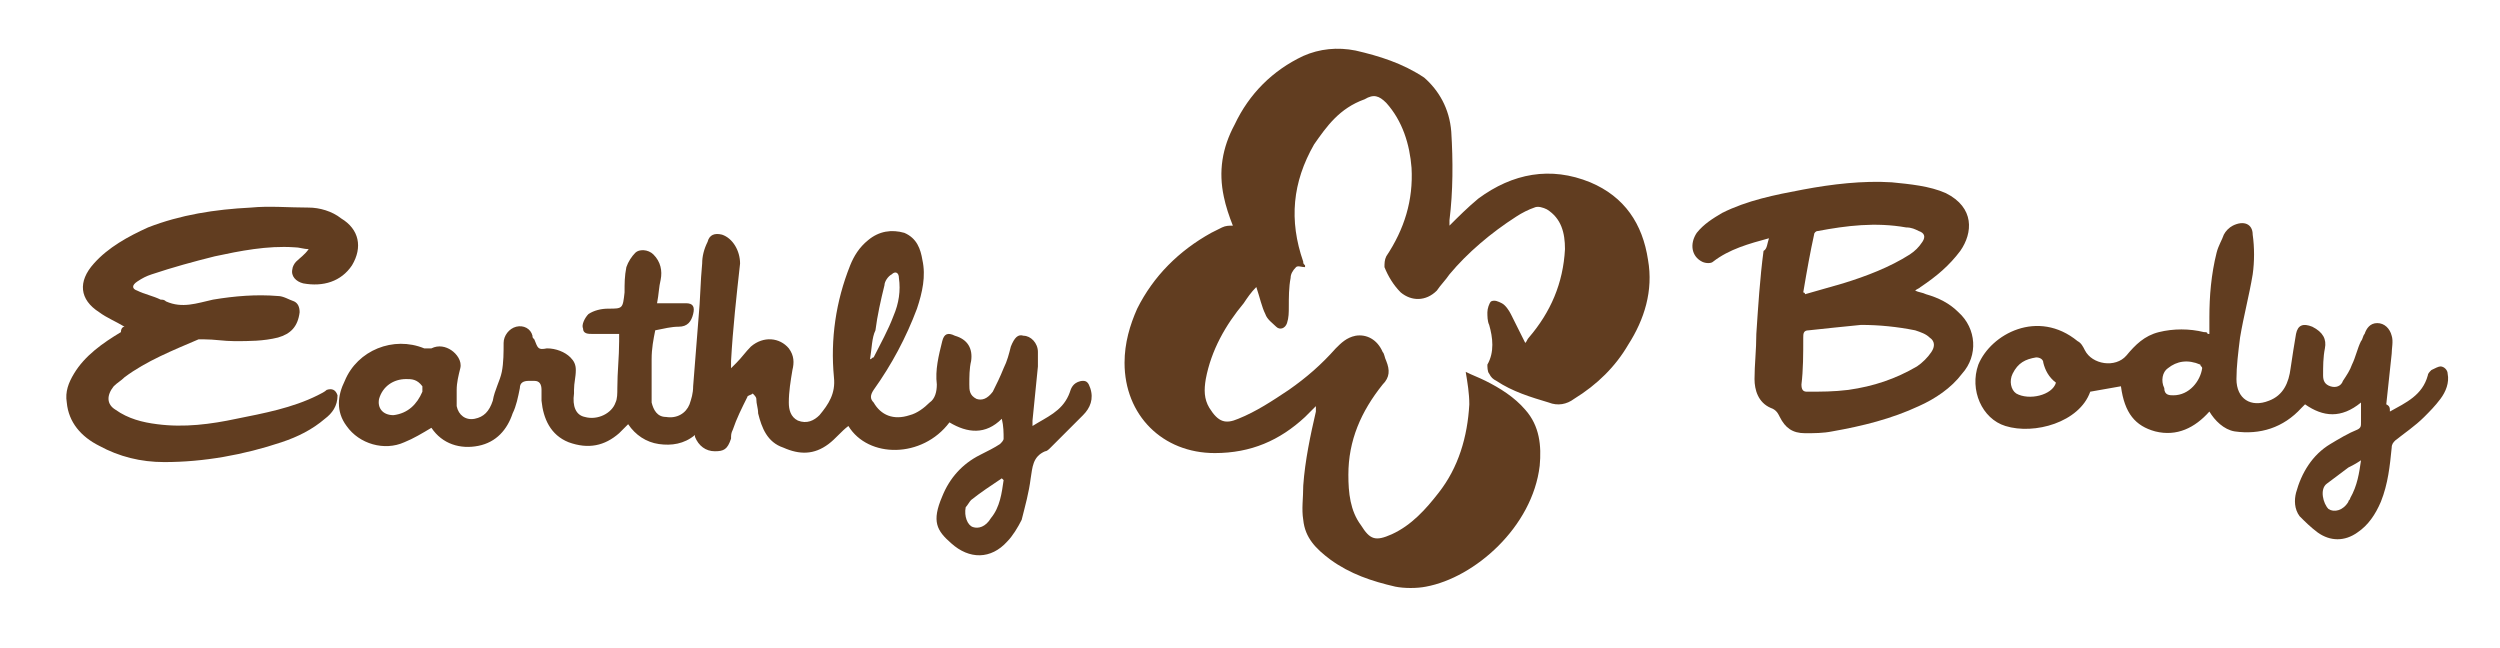 <?xml version="1.0" encoding="utf-8"?>
<!-- Generator: Adobe Illustrator 23.0.1, SVG Export Plug-In . SVG Version: 6.00 Build 0)  -->
<svg version="1.1" id="Layer_1" xmlns="http://www.w3.org/2000/svg" xmlns:xlink="http://www.w3.org/1999/xlink" x="0px" y="0px"
	 viewBox="0 0 138.5 35.9" style="enable-background:new 0 0 138.5 35.9;" xml:space="preserve">
<style type="text/css">
	.st0{fill:#613D20;}
</style>
<g>
	<path class="st0" d="M84.5,19c0.1-0.1,0.1-0.2,0.2-0.3c1.2-1.4,1.9-3,2-4.9c0-0.9-0.2-1.7-1-2.2c-0.2-0.1-0.5-0.2-0.7-0.1
		c-0.3,0.1-0.7,0.3-1,0.5c-1.4,0.9-2.7,2-3.7,3.2c-0.2,0.3-0.5,0.6-0.7,0.9c-0.6,0.6-1.4,0.6-2,0.1c-0.4-0.4-0.7-0.9-0.9-1.4
		c0-0.2,0-0.4,0.1-0.6c1-1.5,1.5-3.1,1.4-4.9c-0.1-1.3-0.5-2.6-1.4-3.6c-0.4-0.4-0.7-0.5-1.2-0.2C74.2,6,73.5,7,72.8,8
		c-1.2,2.1-1.4,4.2-0.6,6.5c0,0.1,0,0.1,0.1,0.2c0,0,0,0,0,0.1c-0.2,0-0.4-0.1-0.5,0c-0.2,0.2-0.3,0.4-0.3,0.6
		c-0.1,0.5-0.1,1.1-0.1,1.6c0,0.3,0,0.6-0.1,0.9s-0.4,0.4-0.6,0.2c-0.2-0.2-0.5-0.4-0.6-0.7c-0.2-0.4-0.3-0.9-0.5-1.5
		c-0.3,0.3-0.5,0.6-0.7,0.9c-1,1.2-1.8,2.6-2.1,4.2c-0.1,0.6-0.1,1.1,0.2,1.6c0.5,0.8,0.9,0.9,1.6,0.6c1-0.4,1.9-1,2.8-1.6
		c1-0.7,1.8-1.4,2.6-2.3c0.3-0.3,0.6-0.6,1.1-0.7c0.6-0.1,1.2,0.2,1.5,0.9c0.1,0.1,0.1,0.3,0.2,0.5c0.2,0.5,0.2,0.9-0.2,1.3
		c-1.2,1.5-1.9,3.1-1.9,5c0,1,0.1,2,0.7,2.8c0.5,0.8,0.8,0.9,1.7,0.5c1.1-0.5,1.9-1.4,2.6-2.3c1.1-1.4,1.6-3.1,1.7-4.9
		c0-0.6-0.1-1.2-0.2-1.8c0.4,0.2,0.7,0.3,1.1,0.5c0.8,0.4,1.6,0.9,2.2,1.6c0.8,0.9,0.9,2,0.8,3.1c-0.4,3.4-3.6,6.2-6.3,6.7
		c-0.5,0.1-1.2,0.1-1.7,0c-1.3-0.3-2.5-0.7-3.6-1.5c-0.8-0.6-1.4-1.2-1.5-2.2c-0.1-0.6,0-1.2,0-1.9c0.1-1.4,0.4-2.8,0.7-4.1
		c0-0.1,0-0.2,0-0.3c-0.2,0.2-0.4,0.4-0.6,0.6c-1.4,1.3-3,2-5,2c-2.9,0-5-2.1-5-5c0-1.1,0.3-2.1,0.7-3c0.9-1.8,2.3-3.2,4.1-4.2
		c0.2-0.1,0.4-0.2,0.6-0.3s0.4-0.1,0.6-0.1c-0.2-0.5-0.4-1.1-0.5-1.6c-0.3-1.4-0.1-2.7,0.6-4c0.8-1.7,2.1-3,3.8-3.8
		c0.9-0.4,1.9-0.5,2.9-0.3c1.3,0.3,2.6,0.7,3.8,1.5c0.8,0.7,1.4,1.7,1.5,3c0.1,1.6,0.1,3.3-0.1,4.9c0,0.1,0,0.2,0,0.3
		c0.5-0.5,1-1,1.6-1.5c1.9-1.4,4-1.8,6.2-0.9c1.9,0.8,2.9,2.3,3.2,4.3c0.3,1.7-0.2,3.3-1.1,4.7c-0.7,1.2-1.7,2.2-3,3
		c-0.4,0.3-0.9,0.4-1.4,0.2c-1-0.3-2-0.6-2.9-1.2c-0.2-0.1-0.3-0.2-0.4-0.4c-0.1-0.1-0.1-0.4-0.1-0.5c0.4-0.7,0.3-1.5,0.1-2.2
		c-0.1-0.2-0.1-0.5-0.1-0.7s0.1-0.5,0.2-0.6c0.2-0.1,0.4,0,0.6,0.1s0.4,0.4,0.5,0.6C84,18,84.2,18.4,84.5,19z"/>
	<path class="st0" d="M38.5,24.1c-0.6,0.5-1.3,0.6-2,0.5s-1.3-0.5-1.7-1.1c-0.2,0.2-0.3,0.3-0.5,0.5c-0.8,0.7-1.7,0.9-2.8,0.5
		c-1-0.4-1.4-1.3-1.5-2.3c0-0.2,0-0.4,0-0.6c0-0.3-0.1-0.5-0.4-0.5c-0.1,0-0.2,0-0.3,0c-0.3,0-0.5,0.1-0.5,0.4
		c-0.1,0.5-0.2,1-0.4,1.4c-0.3,0.9-0.9,1.6-1.9,1.8c-1,0.2-2-0.1-2.6-1l0,0c-0.5,0.3-1,0.6-1.5,0.8c-1.1,0.5-2.5,0.1-3.2-0.9
		c-0.6-0.8-0.5-1.7-0.1-2.5c0.7-1.7,2.7-2.5,4.4-1.8c0.1,0,0.3,0,0.4,0c0.4-0.2,0.8-0.1,1.1,0.1c0.3,0.2,0.6,0.6,0.5,1
		s-0.2,0.8-0.2,1.2c0,0.3,0,0.6,0,0.9c0.1,0.5,0.5,0.8,1,0.7c0.5-0.1,0.8-0.4,1-1c0.1-0.6,0.4-1.1,0.5-1.6s0.1-1.1,0.1-1.6
		c0-0.4,0.3-0.8,0.7-0.9c0.4-0.1,0.8,0.1,0.9,0.5c0,0.1,0,0.1,0.1,0.2c0.2,0.5,0.2,0.6,0.7,0.5c0.5,0,1,0.2,1.3,0.5
		c0.2,0.2,0.3,0.4,0.3,0.7c0,0.4-0.1,0.7-0.1,1.1c0,0.1,0,0.1,0,0.2c-0.1,0.7,0.1,1.2,0.6,1.3c0.7,0.2,1.5-0.2,1.7-0.8
		c0.1-0.2,0.1-0.5,0.1-0.8c0-0.9,0.1-1.7,0.1-2.6c0-0.1,0-0.2,0-0.4c-0.2,0-0.4,0-0.5,0c-0.3,0-0.6,0-1,0c-0.2,0-0.5,0-0.5-0.3
		c-0.1-0.2,0.1-0.6,0.3-0.8c0.3-0.2,0.7-0.3,1.1-0.3c0.8,0,0.8,0,0.9-0.9c0-0.5,0-0.9,0.1-1.4c0.1-0.3,0.3-0.6,0.5-0.8
		s0.7-0.2,1,0.1c0.4,0.4,0.5,0.9,0.4,1.4c-0.1,0.4-0.1,0.8-0.2,1.3c0.4,0,0.7,0,1.1,0c0.2,0,0.3,0,0.5,0c0.4,0,0.5,0.2,0.4,0.6
		s-0.3,0.7-0.8,0.7c-0.4,0-0.8,0.1-1.3,0.2c-0.1,0.5-0.2,1-0.2,1.6c0,0.7,0,1.5,0,2.2c0,0.1,0,0.1,0,0.2c0.1,0.4,0.3,0.8,0.8,0.8
		c0.6,0.1,1.1-0.2,1.3-0.7c0.1-0.3,0.2-0.6,0.2-1c0.1-1.3,0.2-2.6,0.3-3.8c0.1-1,0.1-2,0.2-3c0-0.4,0.1-0.8,0.3-1.2
		c0.1-0.4,0.4-0.5,0.8-0.4c0.6,0.2,1,0.9,1,1.6c-0.2,1.8-0.4,3.6-0.5,5.4c0,0.1,0,0.2,0,0.4c0.1-0.1,0.2-0.2,0.3-0.3
		c0.3-0.3,0.5-0.6,0.8-0.9c0.7-0.6,1.6-0.5,2.1,0.1c0.3,0.4,0.3,0.8,0.2,1.2c-0.1,0.6-0.2,1.2-0.2,1.8c0,0.4,0.1,0.8,0.5,1
		c0.5,0.2,0.9,0,1.2-0.3c0.5-0.6,0.9-1.2,0.8-2.1c-0.2-2.1,0.1-4.2,0.9-6.2c0.2-0.5,0.5-1,1-1.4c0.6-0.5,1.3-0.6,2-0.4
		c0.7,0.3,0.9,0.9,1,1.5c0.2,0.9,0,1.8-0.3,2.7c-0.6,1.6-1.4,3.1-2.4,4.5c-0.2,0.3-0.2,0.5,0,0.7c0.4,0.7,1.1,1,2,0.7
		c0.4-0.1,0.8-0.4,1.1-0.7c0.3-0.2,0.4-0.6,0.4-1c-0.1-0.8,0.1-1.6,0.3-2.4c0.1-0.4,0.3-0.5,0.7-0.3c0.7,0.2,1,0.7,0.9,1.4
		c-0.1,0.4-0.1,0.9-0.1,1.3c0,0.3,0,0.6,0.4,0.8c0.3,0.1,0.6,0,0.9-0.4c0.2-0.4,0.4-0.8,0.6-1.3c0.2-0.4,0.3-0.8,0.4-1.2
		c0.2-0.5,0.4-0.7,0.7-0.6c0.4,0,0.8,0.4,0.8,0.9c0,0.3,0,0.5,0,0.8c-0.1,1-0.2,2-0.3,3c0,0.1,0,0.1,0,0.3c0.8-0.5,1.6-0.8,2-1.7
		c0.1-0.2,0.1-0.4,0.3-0.6c0.1-0.1,0.3-0.2,0.5-0.2s0.3,0.1,0.4,0.4c0.2,0.6,0,1.1-0.4,1.5c-0.6,0.6-1.2,1.2-1.8,1.8
		C58.1,24.9,58,25,57.9,25c-0.7,0.3-0.7,0.9-0.8,1.5c-0.1,0.8-0.3,1.5-0.5,2.3c-0.2,0.4-0.5,0.9-0.8,1.2c-0.9,1-2.1,1-3.1,0.1
		c-0.8-0.7-1.1-1.2-0.5-2.6c0.4-1,1.1-1.8,2.1-2.3c0.4-0.2,0.8-0.4,1.1-0.6c0.1-0.1,0.2-0.2,0.2-0.3c0-0.3,0-0.7-0.1-1.1
		c-0.9,0.9-1.9,0.8-2.9,0.2c-1.5,2-4.5,2-5.6,0.2c-0.4,0.3-0.7,0.7-1.1,1c-0.8,0.6-1.6,0.6-2.5,0.2c-0.9-0.3-1.2-1.1-1.4-1.9
		c0-0.3-0.1-0.5-0.1-0.8c0-0.1-0.1-0.2-0.2-0.3c-0.1,0.1-0.3,0.1-0.3,0.2c-0.3,0.6-0.6,1.2-0.8,1.8c-0.1,0.2-0.1,0.3-0.1,0.5
		c-0.2,0.6-0.4,0.7-0.9,0.7s-0.9-0.3-1.1-0.8C38.5,24.2,38.5,24.2,38.5,24.1z M48.2,19.9C48.2,19.9,48.3,19.9,48.2,19.9
		c0.1,0,0.1-0.1,0.2-0.1c0.4-0.8,0.8-1.5,1.1-2.3c0.3-0.7,0.4-1.4,0.3-2.1c0-0.3-0.2-0.4-0.4-0.2c-0.2,0.1-0.4,0.4-0.4,0.6
		c-0.2,0.8-0.4,1.7-0.5,2.5C48.3,18.7,48.3,19.3,48.2,19.9z M22.5,21c-0.7,0-1.3,0.4-1.5,1.1c-0.1,0.5,0.2,0.9,0.8,0.9
		c0.8-0.1,1.3-0.6,1.6-1.3c0-0.1,0-0.2,0-0.3C23.1,21,22.8,21,22.5,21z M55.6,26.6l-0.1-0.1c-0.6,0.4-1.2,0.8-1.7,1.2
		c-0.1,0.1-0.2,0.3-0.3,0.4c-0.1,0.5,0.1,1,0.4,1.1c0.3,0.1,0.7,0,1-0.5C55.4,28.1,55.5,27.3,55.6,26.6z"/>
	<path class="st0" d="M132.4,22.8c0.9-0.5,1.8-0.9,2.1-2c0-0.1,0.1-0.2,0.2-0.3c0.2-0.1,0.4-0.2,0.5-0.2c0.2,0,0.4,0.2,0.4,0.4
		c0.1,0.5-0.1,1-0.4,1.4c-0.3,0.4-0.6,0.7-0.9,1c-0.5,0.5-1.1,0.9-1.6,1.3c-0.1,0.1-0.2,0.2-0.2,0.4c-0.1,1-0.2,2-0.6,3
		c-0.3,0.7-0.7,1.3-1.3,1.7c-0.7,0.5-1.5,0.5-2.2,0c-0.4-0.3-0.7-0.6-1-0.9c-0.3-0.4-0.3-0.9-0.2-1.3c0.3-1.1,0.9-2.1,1.9-2.7
		c0.5-0.3,1-0.6,1.5-0.8c0.2-0.1,0.2-0.2,0.2-0.4c0-0.3,0-0.7,0-1.1c-1.1,0.9-2.1,0.8-3.1,0.1c0,0-0.1,0.1-0.2,0.2
		c-1,1.1-2.3,1.5-3.7,1.3c-0.6-0.1-1.1-0.6-1.4-1.1c-0.8,0.9-1.8,1.4-3,1.1c-1.1-0.3-1.7-1-1.9-2.5c-0.6,0.1-1.1,0.2-1.7,0.3
		c-0.6,1.7-3.1,2.4-4.7,1.9c-1.3-0.4-2-2-1.5-3.4c0.7-1.7,3.3-3.1,5.5-1.3c0.2,0.1,0.3,0.3,0.4,0.5c0.4,0.8,1.7,1,2.3,0.3
		c0.5-0.6,1-1.1,1.8-1.3c0.8-0.2,1.7-0.2,2.5,0c0.1,0,0.2,0,0.2,0.1c0,0,0,0,0.1,0c0-0.3,0-0.6,0-0.9c0-1.2,0.1-2.4,0.4-3.6
		c0.1-0.4,0.3-0.7,0.4-1c0.1-0.2,0.3-0.4,0.5-0.5c0.6-0.3,1.1-0.1,1.1,0.5c0.1,0.7,0.1,1.5,0,2.2c-0.2,1.2-0.5,2.3-0.7,3.5
		c-0.1,0.8-0.2,1.6-0.2,2.3c0,1.1,0.8,1.6,1.8,1.2c0.8-0.3,1.1-1,1.2-1.8c0.1-0.7,0.2-1.3,0.3-1.9c0.1-0.5,0.4-0.6,0.9-0.4
		c0.6,0.3,0.8,0.7,0.7,1.2s-0.1,1-0.1,1.5c0,0.3,0.1,0.5,0.4,0.6c0.3,0.1,0.6,0,0.7-0.3c0.2-0.3,0.4-0.6,0.5-0.9
		c0.2-0.4,0.3-0.9,0.5-1.3c0.1-0.1,0.1-0.3,0.2-0.4c0.1-0.3,0.3-0.6,0.7-0.6s0.7,0.3,0.8,0.7c0.1,0.3,0,0.7,0,1
		c-0.1,0.9-0.2,1.9-0.3,2.8C132.4,22.5,132.4,22.6,132.4,22.8z M113.9,21.2c-0.4-0.3-0.6-0.7-0.7-1.1c0-0.2-0.2-0.3-0.4-0.3
		c-0.6,0.1-1,0.3-1.3,0.9c-0.2,0.4-0.1,0.9,0.2,1.1C112.4,22.2,113.7,21.9,113.9,21.2z M130.8,25.5c-0.3,0.2-0.5,0.3-0.7,0.4
		c-0.4,0.3-0.8,0.6-1.2,0.9s-0.2,1.1,0.1,1.4c0.3,0.2,0.8,0.1,1.1-0.4c0-0.1,0.1-0.1,0.1-0.2C130.6,26.9,130.7,26.2,130.8,25.5z
		 M120.4,21.9c0.9,0,1.5-0.8,1.6-1.5c0-0.1-0.1-0.1-0.1-0.2c-0.7-0.3-1.3-0.2-1.8,0.2c-0.3,0.2-0.4,0.7-0.2,1.1
		C119.9,21.9,120.2,21.9,120.4,21.9z"/>
	<path class="st0" d="M98,13.2c-1.1,0.3-2.2,0.6-3.1,1.3c-0.1,0.1-0.4,0.1-0.6,0c-0.6-0.3-0.7-1-0.3-1.6c0.4-0.5,0.9-0.8,1.4-1.1
		c1.4-0.7,2.9-1,4.5-1.3s3.3-0.5,4.9-0.4c1,0.1,2.1,0.2,3,0.6c1.6,0.8,1.5,2.2,0.8,3.2c-0.6,0.8-1.3,1.4-2.2,2
		c-0.1,0.1-0.2,0.1-0.3,0.2c0.2,0.1,0.4,0.1,0.6,0.2c0.7,0.2,1.3,0.5,1.8,1c1,0.9,1.1,2.4,0.2,3.4c-0.6,0.8-1.5,1.4-2.4,1.8
		c-1.5,0.7-3.1,1.1-4.8,1.4c-0.5,0.1-1,0.1-1.5,0.1c-0.7,0-1.1-0.3-1.4-0.9c-0.1-0.2-0.2-0.4-0.5-0.5c-0.7-0.3-0.9-1-0.9-1.6
		c0-0.8,0.1-1.6,0.1-2.5c0.1-1.5,0.2-3.1,0.4-4.6C97.9,13.8,97.9,13.5,98,13.2z M103.1,18L103.1,18c-1,0.1-2,0.2-2.9,0.3
		c-0.3,0-0.3,0.2-0.3,0.4c0,0.9,0,1.8-0.1,2.6c0,0.3,0.1,0.4,0.3,0.4c0.8,0,1.5,0,2.3-0.1c1.4-0.2,2.6-0.6,3.8-1.3
		c0.3-0.2,0.6-0.5,0.8-0.8c0.2-0.3,0.2-0.6-0.1-0.8c-0.2-0.2-0.5-0.3-0.8-0.4C105.1,18.1,104.1,18,103.1,18z M99.9,16.2
		c0,0,0.1,0,0.1,0.1c0.7-0.2,1.4-0.4,2.1-0.6c1.3-0.4,2.6-0.9,3.7-1.6c0.3-0.2,0.5-0.4,0.7-0.7s0.1-0.5-0.2-0.6
		c-0.2-0.1-0.4-0.2-0.7-0.2c-1.7-0.3-3.3-0.1-4.9,0.2c-0.1,0-0.2,0.1-0.2,0.2C100.3,13.9,100.1,15,99.9,16.2z"/>
	<path class="st0" d="M6.9,18.1c-0.5-0.3-1-0.5-1.4-0.8c-1.1-0.7-1.2-1.7-0.3-2.7c0.8-0.9,1.9-1.5,3-2c1.8-0.7,3.7-1,5.7-1.1
		c1-0.1,2.1,0,3.2,0c0.6,0,1.3,0.2,1.8,0.6c1,0.6,1.2,1.6,0.6,2.6c-0.6,0.9-1.6,1.2-2.7,1c-0.4-0.1-0.7-0.4-0.6-0.8
		c0-0.1,0.1-0.3,0.2-0.4c0.2-0.2,0.5-0.4,0.7-0.7c-0.3,0-0.5-0.1-0.8-0.1c-1.5-0.1-3,0.2-4.4,0.5c-1.2,0.3-2.3,0.6-3.5,1
		c-0.3,0.1-0.5,0.2-0.8,0.4s-0.3,0.4,0,0.5c0.4,0.2,0.9,0.3,1.3,0.5c0.1,0,0.2,0,0.3,0.1c0.9,0.4,1.7,0.1,2.6-0.1
		c1.2-0.2,2.4-0.3,3.6-0.2c0.3,0,0.6,0.2,0.9,0.3c0.2,0.1,0.3,0.3,0.3,0.6c-0.1,0.8-0.5,1.2-1.2,1.4c-0.8,0.2-1.6,0.2-2.4,0.2
		c-0.6,0-1.1-0.1-1.7-0.1c-0.1,0-0.2,0-0.3,0c-1.4,0.6-2.9,1.2-4.1,2.1c-0.2,0.2-0.4,0.3-0.6,0.5c-0.4,0.5-0.4,1,0.1,1.3
		c0.7,0.5,1.5,0.7,2.3,0.8c1.5,0.2,3,0,4.4-0.3c1.5-0.3,3.1-0.6,4.5-1.3c0.2-0.1,0.4-0.2,0.5-0.3c0.3-0.1,0.5,0,0.6,0.3
		c0,0.6-0.3,1-0.7,1.3c-0.7,0.6-1.5,1-2.4,1.3c-2.1,0.7-4.3,1.1-6.5,1.1c-1.3,0-2.5-0.3-3.6-0.9c-1-0.5-1.7-1.3-1.8-2.4
		c-0.1-0.6,0.1-1.1,0.4-1.6c0.6-1,1.6-1.7,2.6-2.3C6.7,18.2,6.8,18.1,6.9,18.1z"/>
</g>
</svg>
